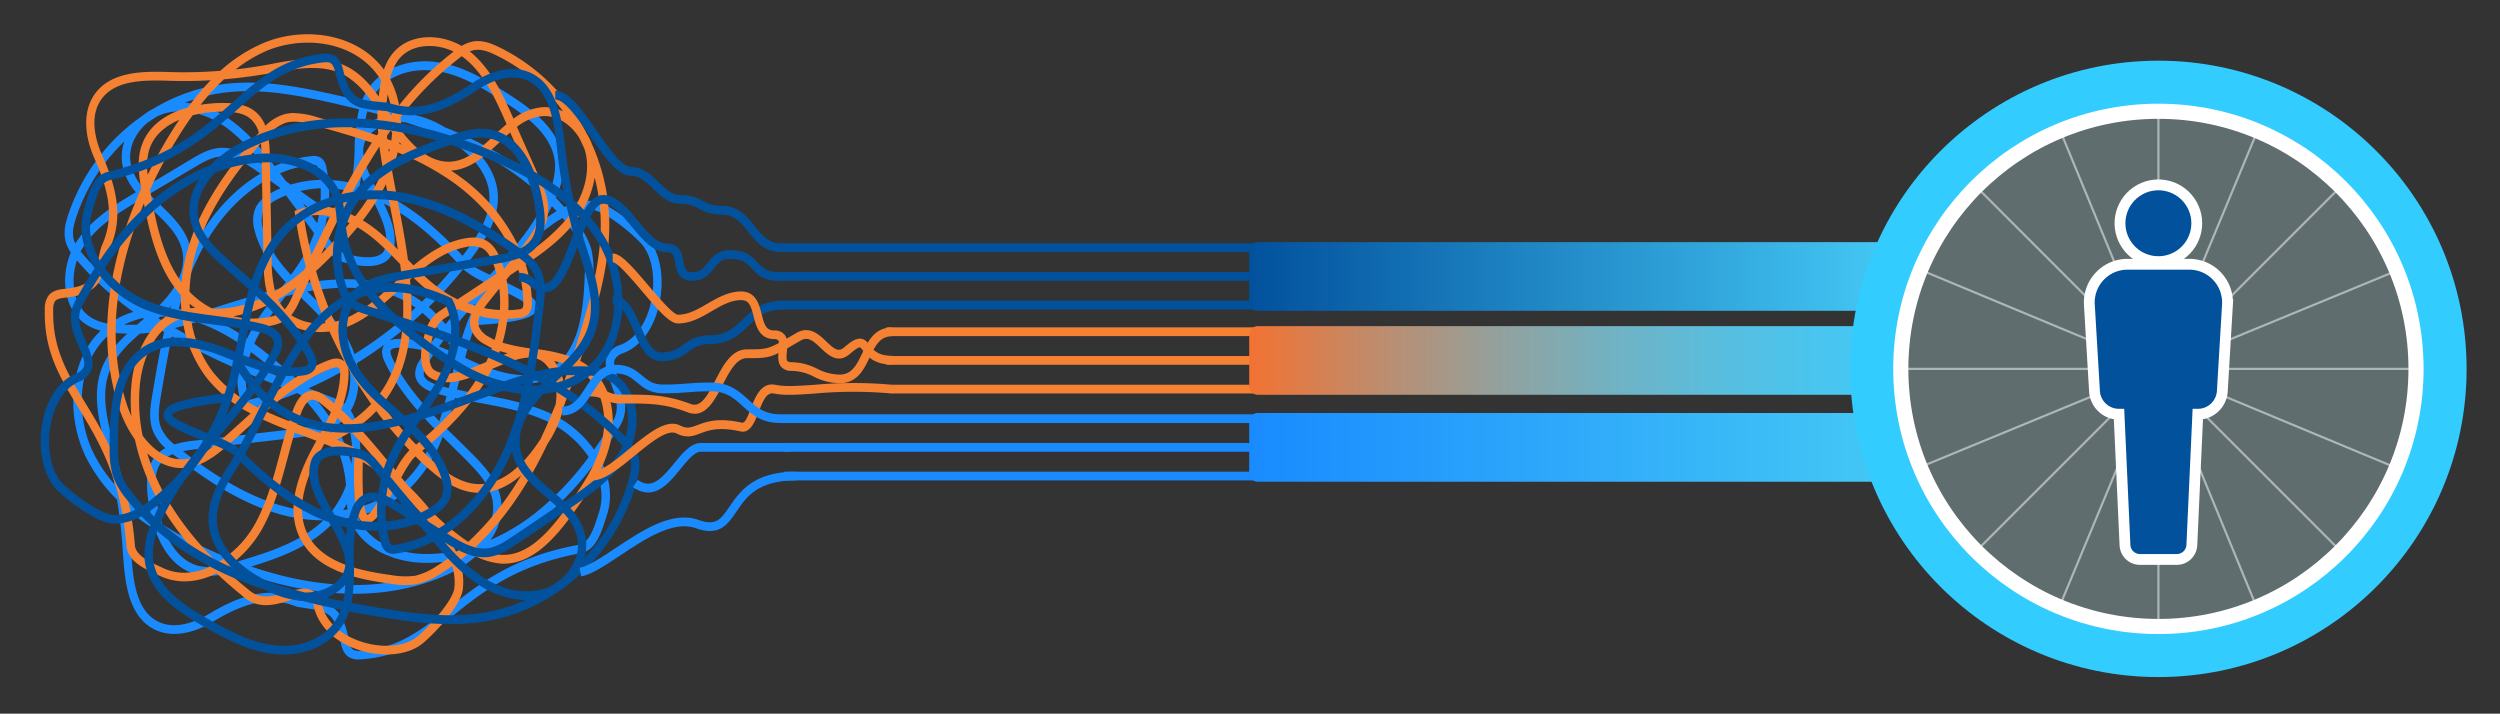 <svg id="Layer_1" data-name="Layer 1" xmlns="http://www.w3.org/2000/svg" xmlns:xlink="http://www.w3.org/1999/xlink" viewBox="0 0 806.23 230.16"><rect x="0" y="0" width="806.23" height="230.16" fill="#333333" stroke="none"/><defs><style>.cls-1{fill:#198bff;}.cls-2{fill:#f58233;}.cls-11,.cls-3{fill:#02519d;}.cls-4{fill:url(#linear-gradient);}.cls-5{fill:url(#linear-gradient-2);}.cls-6{fill:url(#linear-gradient-3);}.cls-7{fill:#3cf;stroke:#3cf;stroke-width:4.7px;}.cls-10,.cls-11,.cls-7,.cls-8{stroke-miterlimit:10;}.cls-8{fill:#5f6d6f;stroke-width:4.88px;}.cls-10,.cls-11,.cls-8{stroke:#fff;}.cls-9{opacity:0.5;}.cls-10{fill:none;stroke-width:0.7px;}.cls-11{stroke-width:3.49px;}</style><linearGradient id="linear-gradient" x1="402.82" y1="89.16" x2="609.29" y2="89.16" gradientUnits="userSpaceOnUse"><stop offset="0" stop-color="#02519d"/><stop offset="1" stop-color="#44c8f5"/></linearGradient><linearGradient id="linear-gradient-2" x1="609.29" y1="116.23" x2="402.82" y2="116.23" gradientUnits="userSpaceOnUse"><stop offset="0" stop-color="#44c8f5"/><stop offset="0.11" stop-color="#49c5ef"/><stop offset="0.26" stop-color="#58bedf"/><stop offset="0.43" stop-color="#71b2c3"/><stop offset="0.61" stop-color="#93a19d"/><stop offset="0.8" stop-color="#be8c6d"/><stop offset="1" stop-color="#f37232"/></linearGradient><linearGradient id="linear-gradient-3" x1="402.82" y1="144.27" x2="609.29" y2="144.27" gradientUnits="userSpaceOnUse"><stop offset="0" stop-color="#198bff"/><stop offset="1" stop-color="#44c8f5"/></linearGradient></defs><title>Illustration</title><path class="cls-1" d="M115.57,212.66a5.47,5.47,0,0,1-3.16-.82c-1.9-1.26-2.35-3.7-2.63-5.16-1.71-9.14-4.44-9.54-11-10.53L96,195.72l-.24-.07c-7.1-2.66-14.41-2.87-27,4.79-7.21,4.39-14.34,5.2-19.58,2.22-8.32-4.72-9-16.43-9.58-25a163.87,163.87,0,0,0-1.86-16.53,51.87,51.87,0,0,1-9.78-13.23c-6.44-12.63-6.29-30.94,4.5-41.27a15.7,15.7,0,0,1-4.68-2c-7.29-4.74-8.3-15.27-4.93-23.21a11.62,11.62,0,0,1-1.74-3.77c-.7-2.91.06-5.9.91-8.45A63.3,63.3,0,0,1,46.25,37.1,19.19,19.19,0,0,1,49.56,35a58.23,58.23,0,0,1,23-7.93c12-1.41,24.09.95,35.43,3.49q4.31,1,8.69,2a20.39,20.39,0,0,1,2.22-4.2c4.58-6.56,13.53-9.77,22.81-8.2,7.89,1.34,14.73,5.39,22.22,10.16,8.51,5.41,17.28,12.31,17.78,22.47a25,25,0,0,1-2.44,11c.94,1,1.85,2,2.75,3a18.37,18.37,0,0,1,8.93-2c5.33.32,14.79,8.49,17.83,11.85C213,81.31,214.45,90,212.52,98.4c-1.78,7.76-6,13.4-11.52,15.47a4.47,4.47,0,0,0-2.73,2.07c-.67,1.53.26,4,1.25,6.63,1.6,4.27,3.59,9.57.42,14.76-2.23,3.63-4.47,7-6.75,10.17,3.31,5.73,4.62,12.31,2.5,18.74l-.35,1.08c-1.46,4.54-3.28,10.2-8,11.07-20.82,3.78-31.71,12.51-41.32,20.21-8.8,7-16.4,13.13-29.24,14C116.35,212.64,116,212.66,115.57,212.66ZM96.53,193c.91.16,1.78.29,2.6.41,6.76,1,11.23,1.68,13.32,12.78.26,1.38.58,2.76,1.43,3.33a4.52,4.52,0,0,0,2.68.33c12-.83,19.31-6.67,27.76-13.44,9.86-7.9,21-16.85,42.51-20.75,3.17-.58,4.7-5.35,5.94-9.19l.35-1.09c1.69-5.14.75-10.52-1.78-15.35a96.07,96.07,0,0,1-17.59,18.13,66.48,66.48,0,0,1-19.56,10.59,37.4,37.4,0,0,1-9.78,6.48C120.71,196,95.12,191,76.46,184.07c-3.79,1.11-8.29,2.23-12.62,1.27-7.5-1.65-11.58-8.18-13.78-14.39a84.42,84.42,0,0,1-9.13-6.83c.63,4.44,1.09,8.91,1.37,13.38.51,8.34,1.15,18.71,8.16,22.69,6.22,3.53,13.89-.35,16.91-2.18C81.57,189.36,89.79,190.45,96.53,193ZM81,182.7c17.78,6.08,40.92,9.69,62.33-.11a36,36,0,0,0,3.82-2,49.7,49.7,0,0,1-10.67.91c-9.69-.25-20.59-4.82-23.73-14.45-1.47.27-3,.47-4.48.6C101.07,176,90.36,179.83,81,182.7Zm-26.88-9.25c2.3,4.56,5.66,8.11,10.29,9.13a17.85,17.85,0,0,0,7.62-.26c-4-1.65-7.62-3.35-10.71-4.93Q57.5,175.44,54.11,173.45Zm-1.8-4.38q4.65,3,10.19,5.78a143.4,143.4,0,0,0,14.06,6.25l.38-.11c8.9-2.67,19.79-5.92,27.35-13.19h-.14a49.86,49.86,0,0,1-11-1.23C78.67,163.32,65.91,154.42,56.41,147l-.69-.54a8.79,8.79,0,0,0-3.88,2.93c-2,2.75-1.86,6.7-1.51,10.2A45.18,45.18,0,0,0,52.31,169.07Zm63.11-2.64c2.86,8.12,12.5,12,21.11,12.22a49,49,0,0,0,16.32-2.46c4.23-4.1,6.93-9.24,6-14.71-.84-5-4.61-9.15-8.08-12.66q-2.36-2.37-4.76-4.73c-1.08-1.07-2.17-2.14-3.26-3.23a45.35,45.35,0,0,1-10,16A37.5,37.5,0,0,1,115.42,166.43ZM143.81,138c1.35,1.36,2.71,2.7,4.07,4,1.61,1.59,3.21,3.17,4.79,4.76,3.77,3.82,7.87,8.37,8.86,14.2a17.69,17.69,0,0,1-3.36,13.17,66,66,0,0,0,14-8.32,94.75,94.75,0,0,0,17.69-18.43,33.13,33.13,0,0,0-13.06-11.33c-6.9-3.28-14.61-4.72-22.07-6.12-2.64-.49-5.34-1-8-1.59C145.82,131.63,144.9,134.86,143.81,138ZM40.25,159.74a72.1,72.1,0,0,0,8.56,7,50.31,50.31,0,0,1-1.18-6.82c-.41-4-.49-8.65,2-12.19a11,11,0,0,1,3.72-3.22,15.09,15.09,0,0,1-4-5.46c-1.55-3.9-.82-8.24-.23-11.72,1.13-6.72,2.28-13.54,3.79-20.27l-.67-.4a54.33,54.33,0,0,1-7.13.93C41,111.17,37.09,115,35.22,120c-2.75,7.36-.58,15.66,1.52,23.69.2.74.39,1.48.58,2.22C38.49,150.49,39.46,155.1,40.25,159.74ZM59,145.51c9.17,7.06,21.24,15.27,34.76,18.31a47.61,47.61,0,0,0,13.19,1.08,29.71,29.71,0,0,0,4.63-8.34l-.06-.81a38.87,38.87,0,0,0-5.75-17c-3.68,1.63-7.77,2.1-11.27,2.51L63,144.9C61.68,145.06,60.31,145.24,59,145.51Zm52.87,17c-.39.69-.81,1.38-1.24,2,.49-.07,1-.15,1.46-.24C112,163.68,111.91,163.08,111.86,162.48Zm2.45-5.51c0,.59,0,1.18.07,1.76a39.62,39.62,0,0,0,.37,5,34.65,34.65,0,0,0,16.16-8.85c4.53-4.52,7.5-10,9.75-16.1-6.43-6.55-12.54-13.55-16.55-22-.69-1.45-1.47-3.59-.31-5.42l.18-.27c-2.89,2.12-5.87,4.11-8.91,6,1.08,5.16.67,10.84-1.95,15.29a15.17,15.17,0,0,1,1.93,4.53A34.32,34.32,0,0,1,114.31,157ZM36,107.28c-11.47,9-11.87,27.05-5.6,39.32a47.42,47.42,0,0,0,6.48,9.54q-.93-4.77-2.13-9.46c-.19-.73-.38-1.47-.58-2.21-2.21-8.47-4.5-17.22-1.44-25.45,1.72-4.6,4.83-8.2,8.32-11.43C39.32,107.53,37.63,107.47,36,107.28Zm72.24,30.17a44.63,44.63,0,0,1,5.07,12.1,30.62,30.62,0,0,0-.82-11.91,14.32,14.32,0,0,0-1.08-2.89,16.54,16.54,0,0,1-1.18,1.19A17.67,17.67,0,0,1,108.19,137.45Zm39.18-11.8c2.6.57,5.23,1.06,7.8,1.54,7.62,1.43,15.5,2.9,22.72,6.33A36,36,0,0,1,191.58,145q3.07-4.31,6.06-9.2c2.44-4,.87-8.16-.65-12.21-1.2-3.19-2.33-6.21-1.19-8.82a6.93,6.93,0,0,1,4.28-3.56c4.66-1.75,8.23-6.66,9.8-13.48,1.72-7.49.5-15.16-3-19.07-3.38-3.73-12-10.72-16-11a15.33,15.33,0,0,0-6.9,1.37q1.37,1.7,2.64,3.49a25.17,25.17,0,0,1,4.09,7.89,30.47,30.47,0,0,1,.59,8.85c-.43,12.47-2.23,26-12.26,31.89-6.66,3.91-15.33,3.39-26.51-1.57l-3.22-1.47c-.37,1.45-.73,2.89-1.09,4.33C147.9,123.53,147.64,124.59,147.37,125.65ZM55.45,108.5c-1.41,6.42-2.5,12.91-3.59,19.32-.52,3.12-1.18,7,.08,10.15a14.05,14.05,0,0,0,4.3,5.36,35.66,35.66,0,0,1,6.5-1.24l31.45-3.64a39.23,39.23,0,0,0,10-2.11,69.42,69.42,0,0,0-7.55-9.2l-.91-.36A120.9,120.9,0,0,1,79.94,132l-1.08.27-.47-1.05a22.27,22.27,0,0,1-1.59-12.11A218.22,218.22,0,0,1,55.45,108.5Zm74.16,3.6c-.49,0-1,0-1.49.05-1.11.08-1.79.32-2.05.72s-.13,1.35.48,2.64c3.64,7.68,9.19,14.2,15.13,20.32.86-2.61,1.61-5.31,2.34-8.06-1.21-.3-2.42-.62-3.61-1-5.14-1.5-6.38-4.11-6.51-6a8,8,0,0,1,1.48-4.65c.58-1,1.18-1.93,1.81-2.87A27.38,27.38,0,0,0,129.61,112.1Zm-27.22,17.25a68,68,0,0,1,4.31,5.73,11.64,11.64,0,0,0,1.7-1.28,10.77,10.77,0,0,0,1.2-1.24,14.75,14.75,0,0,0-3.66-1.83Zm-2.9-4.14,2.74,1.07,4.67,1.81a16.68,16.68,0,0,1,4.25,2.15,18.69,18.69,0,0,0,1.44-11.72A130.23,130.23,0,0,1,99.49,125.21Zm-20.09-5a19.53,19.53,0,0,0,1,8.74q5.82-1.53,11.49-3.65C87.72,123.62,83.55,121.94,79.4,120.18Zm60.51-6q-1.17,1.71-2.22,3.48a5.52,5.52,0,0,0-1.08,2.95c.13,2,2.9,3,4.54,3.52,1.17.34,2.36.66,3.57,1q.41-1.62.81-3.27c.4-1.58.79-3.18,1.21-4.78C144.48,116,142.21,115,139.91,114.14ZM82,110.83c2.23,1.63,4.35,3.31,6.35,5,2.68,2.2,5.59,4.72,8.47,7.54a127.49,127.49,0,0,0,15.12-7.64,22.65,22.65,0,0,0-1.06-2.79c-2.94-6.43-8.2-11.53-13.28-16.46l-1.65-1.61-.16-.16c-1.23.26-2.45.54-3.68.83l-.06.08c-2.19,2.77-4.45,5.63-6.41,8.59A44.6,44.6,0,0,0,82,110.83Zm-2.13,6.49c3.82,1.63,7.67,3.19,11.53,4.72-1.62-1.45-3.22-2.8-4.73-4-1.81-1.49-3.72-3-5.72-4.49A30,30,0,0,0,79.85,117.32ZM150,115.39c1.19.56,2.38,1.11,3.57,1.63,10.35,4.6,18.24,5.16,24.1,1.71,8.87-5.2,10.48-17.84,10.88-29.53a27.7,27.7,0,0,0-.49-8,22.62,22.62,0,0,0-3.65-7q-1.44-2-3-3.91a40.05,40.05,0,0,0-3.87,2.53,68.55,68.55,0,0,0-8.47,7.35c-2.05,2.58-4.21,5.08-6.41,7.53-.57.77-1.13,1.56-1.68,2.36,8,3.72,12.87,6.17,12.29,9.38-.46,2.57-4.06,4.48-20,5.43l-.1.24C151.93,108.44,150.91,111.9,150,115.39Zm-93.63-9.61a210.12,210.12,0,0,0,21,10.44,35.89,35.89,0,0,1,1.31-4.37,59.85,59.85,0,0,0-15.19-8C61,104.59,58.64,105.23,56.34,105.78ZM99.08,94l.36.35c5.26,5.11,10.71,10.4,13.87,17.31a22.89,22.89,0,0,1,1,2.55,130.86,130.86,0,0,0,19.71-15C124,92.14,111.73,91.78,99.08,94Zm42.5,17.74c1.66.62,3.29,1.32,4.92,2a54.47,54.47,0,0,0-2.9-4.73C142.91,110,142.24,110.85,141.58,111.76Zm3.81-4.93c1,1.4,2,2.9,2.88,4.52.71-2.45,1.48-4.87,2.36-7.22q1.22-3.25,2.75-6.38C150.65,100.7,147.94,103.71,145.39,106.83Zm-15.76,2.44a30.8,30.8,0,0,1,9.23,1.55c1-1.38,2-2.73,3-4.06a38.79,38.79,0,0,0-5.64-5.84,133.89,133.89,0,0,1-10.59,8.89,7.26,7.26,0,0,1,2.27-.48C128.51,109.29,129.07,109.27,129.63,109.27Zm-61.75-6.71a67,67,0,0,1,11.83,6.65,47.51,47.51,0,0,1,3.68-6.65c1.35-2,2.83-4,4.32-6-5,1.33-9.95,2.88-14.81,4.39ZM40,104.73l1.32,0,.82,0c.65,0,1.32,0,2,0l1.76-1.47.52-.44-.35-.24A26.58,26.58,0,0,0,40,104.73ZM138.28,99a40.87,40.87,0,0,1,5.39,5.57c3.52-4.26,7.28-8.29,11-12.25L156,90.86a26.56,26.56,0,0,1-6.65-4.07A130.79,130.79,0,0,1,138.28,99ZM24.8,84c-2.18,6.52-1.16,14.67,4.41,18.29a14.92,14.92,0,0,0,6,2.1,26.67,26.67,0,0,1,7.8-3.8A104.47,104.47,0,0,1,24.82,84Zm26.27,18.64c.57.37,1.16.74,1.75,1.09l1-.21c.11-.46.23-.93.35-1.39-.84,0-1.67-.06-2.49,0Zm5.85-.24c0,.14-.07.28-.1.42l1.06-.27C57.56,102.44,57.24,102.4,56.92,102.35Zm102.5-9.88a71.49,71.49,0,0,0-5,9.54c14.42-1,16-2.72,16.16-3.08-.26-1.38-7.13-4.58-10.82-6.29ZM57.67,99.61a39.58,39.58,0,0,1,5.41,1.21l.39.12c2.82-.83,5.72-1.73,8.65-2.64C78,96.46,84.25,94.52,90.55,93l1.59-2c-4.47-4.83-8.37-10.21-10-16.58a11.24,11.24,0,0,1,.11-7c1.09-2.7,3.57-4.31,5.34-5.29a30,30,0,0,1,2.85-1.39l-.15-.21-3.88-2.75C78,62.46,70.37,70.48,64.92,80.88A96.3,96.3,0,0,0,57.67,99.61ZM26,81.1c.27.34.55.66.83,1a103.68,103.68,0,0,0,19.82,17.6,31.71,31.71,0,0,1,3.93-.44c4.81-4.58,9.54-11,8.28-18-1-5.3-5-9.16-9.29-13.24-1.32-1.26-2.65-2.52-3.9-3.85l-.73.43c-6.8,4.08-14.5,8.7-18.72,16.12ZM54.47,99.27l.45,0c.07-.25.14-.51.22-.77Zm57.23-9.21c8.73,0,17.08,1.93,24.38,7.22a127.68,127.68,0,0,0,11.39-12.55c-6.13-6.65-14.07-14.25-23.7-19.09,2.78,5.76,4.85,11.52,2.51,16.57-.64,1.37-3.61,5.61-15.13,2.46a10.28,10.28,0,0,1-5.66-3.82l-2.22-3c-.35.91-.74,1.81-1.16,2.69a59.63,59.63,0,0,1-6.35,10.17l.9.91A78.62,78.62,0,0,1,111.7,90.06ZM92.22,63a27.66,27.66,0,0,0-3.3,1.56c-2.23,1.23-3.54,2.47-4.12,3.89a8.53,8.53,0,0,0,0,5.18c1.46,5.86,5.07,10.78,9,15a56.82,56.82,0,0,0,5.85-9.39,40.7,40.7,0,0,0,1.64-4.07Zm58.86,21.54.07.08c1,1.14,3.84,2.61,6.86,4,.86-.93,1.72-1.87,2.57-2.82A75.23,75.23,0,0,1,167,78.32a77.37,77.37,0,0,0,9-13.87,91,91,0,0,0-22.21-15.7c3.69,3.82,6.54,8.6,6.77,14.36.28,7-3.44,13.15-7.12,18.29C152.66,82.48,151.88,83.54,151.08,84.58Zm-46.72-9.86,3.28,4.41a7.66,7.66,0,0,0,4.2,2.81c10,2.73,11.81-.57,12-1,2.18-4.69-.89-11-4-17.11a43.07,43.07,0,0,0-4.49-1.51,23.82,23.82,0,0,1-.92,2.52,9.23,9.23,0,0,1-4,4.87,6.8,6.8,0,0,1-5,.41A42,42,0,0,1,104.36,74.72Zm17.41-13.09,1.16.51C133.72,67,142.5,75.29,149.19,82.52c.7-.93,1.39-1.86,2.06-2.8,3.39-4.75,6.83-10.42,6.59-16.5-.35-8.68-7.89-15-14.15-18.83-.49-.31-1-.59-1.46-.87-3.76-1.5-7.6-2.85-11.46-4.07l-.31,0c-4.92-.35-9.53,1.54-12,4.95C115.31,48.71,118.39,55,121.77,61.63Zm-73.65,1c1.05,1.08,2.17,2.15,3.31,3.23,4.42,4.22,9,8.57,10.12,14.8,0,.19.07.38.1.57.28-.59.58-1.16.88-1.74C68,69.14,75.48,61,84,56l-.29-.21c-4.24-3-8.43-5.68-12.77-5.29-2.91.27-5.71,2-8.19,3.43Zm-8-17A60,60,0,0,0,24.57,70.12c-.75,2.26-1.37,4.66-.84,6.85a7.19,7.19,0,0,0,.59,1.58C29,70.89,37.06,66,43.61,62.12l.2-.13a19.26,19.26,0,0,1-4.35-8.88A15,15,0,0,1,40.09,45.67Zm57.55,20L102.29,72c.23-.93.42-1.87.58-2.81a25.41,25.41,0,0,1-3.15-2Zm80.38.82q-1.11,2.17-2.37,4.26l.31-.23c1-.76,2.25-1.59,3.58-2.38C179,67.61,178.53,67.06,178,66.52Zm-72.15.84a4.44,4.44,0,0,0,3.37-.14,6.61,6.61,0,0,0,2.7-3.49c.28-.66.53-1.34.75-2a40.59,40.59,0,0,0-6.58-.84A42.78,42.78,0,0,1,105.87,67.36Zm-9.12-5.71,4.5,3.19a24,24,0,0,0,2,1.32,39.5,39.5,0,0,0,.13-5.33A34.56,34.56,0,0,0,96.75,61.65ZM143.37,41c12.44,5,24.18,11.57,33.84,20.82A21.17,21.17,0,0,0,179,53c-.44-8.84-8.58-15.18-16.49-20.2C155.3,28.14,148.7,24.22,141.3,23,133,21.55,125.11,24.33,121.13,30a17,17,0,0,0-1.75,3.22c4,1,8,2.15,11.92,3.41A31.94,31.94,0,0,1,143.37,41ZM47.64,39.51c-3.79,3.11-6.39,8-5.5,13.1a16.81,16.81,0,0,0,4.06,8l15.16-9.09c2.71-1.63,5.79-3.48,9.3-3.8,5.11-.46,9.61,2.29,14.14,5.49A60.39,60.39,0,0,0,73.39,41.44c-6.64-4.88-14-6.65-20.31-4.84a13.85,13.85,0,0,0-2.26.87Q49.2,38.44,47.64,39.51ZM116,59.63c.66.18,1.32.38,2,.59-.53-1.1-1-2.2-1.51-3.29C116.37,57.83,116.22,58.74,116,59.63Zm-23.8-1.2,1.54,1.1a36.44,36.44,0,0,1,9.4-1.51c-.13-1.1-.3-2.19-.52-3.27a2.9,2.9,0,0,0-.55-1.42,2.73,2.73,0,0,0-1.48-.13,35.78,35.78,0,0,0-10.3,2.68l.5.66Zm13.68-.4a43.14,43.14,0,0,1,7.48.95,68.55,68.55,0,0,0,1-10.88,58.9,58.9,0,0,1,1.44-12.84c-2.81-.7-5.61-1.35-8.38-2-11.12-2.49-22.94-4.81-34.56-3.45a54,54,0,0,0-13.22,3.3,29.55,29.55,0,0,1,15.29,6c5.39,4,9.65,9.17,13.63,14.43a38.41,38.41,0,0,1,11.77-3.17,4.46,4.46,0,0,1,3.35.66,4.86,4.86,0,0,1,1.6,3.11C105.57,55.45,105.77,56.73,105.91,58Zm12.55-22.1a34.09,34.09,0,0,0-.93,5.27,15.29,15.29,0,0,1,6.33-3.82C122.06,36.88,120.26,36.39,118.46,35.93Z"/><path class="cls-2" d="M124.64,211.06a28.8,28.8,0,0,1-9.52-1.66c-7.28-2.56-12.3-7.42-13.78-13.34a4.56,4.56,0,0,0-1.73-3c-1.4-.84-3.87-.11-6.47.67-4.24,1.26-9.51,2.83-14.19-.93q-4.9-3.94-9.12-7.92c-5.8,2.9-12.24,3.64-18.2.87l-1-.46c-4.22-1.93-9.48-4.34-9.87-9.35-1.71-21.87-9.07-33.94-15.57-44.59-5.94-9.75-11.08-18.17-10.74-31.53a7.35,7.35,0,0,1,1.14-4.41c1.38-1.84,3.76-2.09,5.19-2.24,8.92-.93,9.56-3.71,11.11-10.44.21-.89.42-1.84.68-2.83l.08-.25c3.21-7.09,4.08-14.63-2.1-28.35C27,43.43,26.89,36,30.22,30.84c5.3-8.17,16.59-7.84,24.84-7.6a147.74,147.74,0,0,0,16-.4A50,50,0,0,1,84.67,14c12.69-5.5,30.24-3.66,39.15,8.46a16.72,16.72,0,0,1,2.36-4.65c5.22-7.11,15.41-7.18,22.71-3a10.84,10.84,0,0,1,3.78-1.45c2.85-.47,5.65.6,8,1.71a62.34,62.34,0,0,1,28.53,28A19.9,19.9,0,0,1,191,46.73a64,64,0,0,1,5.48,24.54c.25,12.56-3.13,24.83-6.61,36.32-.88,2.91-1.8,5.85-2.77,8.79a19.3,19.3,0,0,1,3.82,2.69c5.87,5.34,8.13,14.89,5.76,24.34-2,8-6.53,14.74-11.79,22.05-6,8.3-13.4,16.73-23.18,16.31a22.7,22.7,0,0,1-10.36-3.54c-1,.88-2.06,1.73-3.12,2.56a20.45,20.45,0,0,1,1,9.42c-.8,5.49-9.51,14.51-13,17.35C133.38,209.87,129.21,211.06,124.64,211.06ZM98,189.85a5.69,5.69,0,0,1,2.94.74c1.44.86,2.43,2.42,3,4.76,1.24,5,5.62,9.13,12,11.38,7,2.47,14.49,1.91,18.56-1.4,3.89-3.15,11.4-11.45,12-15.54a17.05,17.05,0,0,0-.68-7.26c-1.16.83-2.36,1.64-3.58,2.41a23.4,23.4,0,0,1-7.94,3.49,26.58,26.58,0,0,1-8.55-.21c-11.91-1.59-24.72-4.69-29.44-15.61-3.13-7.24-1.84-16.16,4-27.27.56-1.06,1.13-2.13,1.71-3.2l-4-1.52-3-1.11c-.79,2.64-1.5,5.31-2.2,7.93-2.07,7.75-4.21,15.76-8.16,22.9a36.72,36.72,0,0,1-12.28,13.11q3.84,3.56,8.26,7.11c3.59,2.89,7.75,1.65,11.77.45A20.86,20.86,0,0,1,98,189.85Zm6.57-46.71c-.64,1.19-1.28,2.37-1.89,3.55-5.36,10.28-6.62,18.38-3.86,24.76,4.17,9.65,16.14,12.48,27.31,14a25,25,0,0,0,7.71.23,21.29,21.29,0,0,0,7-3.13c1.38-.87,2.71-1.78,4-2.74a43,43,0,0,0-2.07-4.23,70.85,70.85,0,0,0-6.26-9.44c-2.29-2.36-4.49-4.82-6.63-7.32-.69-.67-1.39-1.32-2.11-2-4.31,7.92-7.11,12.73-10.13,11.84-2.42-.71-3.92-4.62-3.36-21.18l-.22-.12A102.46,102.46,0,0,0,104.59,143.14ZM35.16,80.72c-.23.94-.43,1.82-.63,2.66C32.94,90.28,31.89,94.84,21.05,96c-1.34.14-2.7.35-3.32,1.17a5,5,0,0,0-.57,2.74c-.31,12.5,4.62,20.59,10.33,30,6.66,10.92,14.21,23.3,16,45.87.26,3.34,4.69,5.37,8.25,7l1,.47c4.77,2.23,10,1.75,14.88-.42a97.12,97.12,0,0,1-15.76-19.87,71.16,71.16,0,0,1-8.35-21.2A39.53,39.53,0,0,1,38.2,131C30,105.45,37.13,79.44,45.54,60.79c-.72-4-1.38-8.78-.07-13.17C47.75,40,54.39,36.4,60.55,34.7a85.28,85.28,0,0,1,7.38-8.82q-6.47.38-13,.18c-8-.23-18-.52-22.5,6.35-4,6.11-.95,14.41.53,17.69C40,65.59,38.19,74,35.16,80.72ZM47.48,146.2a70.24,70.24,0,0,0,6.7,15.2,95.32,95.32,0,0,0,16,20,33.42,33.42,0,0,0,12.07-12.46c3.78-6.84,5.88-14.68,7.9-22.26.72-2.69,1.45-5.43,2.27-8.15-3-1.18-6-2.43-9-3.84-1.43,1.27-2.85,2.56-4.26,3.84-1.66,1.51-3.32,3-5,4.5-4,3.55-8.75,7.38-14.43,7.86C55.17,151.29,51,149.38,47.48,146.2Zm106,30.06a19.16,19.16,0,0,0,8.29,2.69h.58c8.25,0,14.89-7.65,20.31-15.19,5.09-7.07,9.45-13.53,11.34-21.07,2.11-8.43.18-16.87-4.92-21.5a16.16,16.16,0,0,0-2.93-2.12c-1.35,4-2.8,8-4.36,12a34.66,34.66,0,0,1-5.23,12.09C170.66,155.59,163.25,167.13,153.49,176.26ZM145,173.82l.19.34c.63,1.15,1.32,2.47,1.95,3.92.58-.46,1.16-.94,1.73-1.42Q146.88,175.31,145,173.82Zm-6.43-9.62A75.2,75.2,0,0,0,151,174.75a94.1,94.1,0,0,0,17.11-21.52c-4,3.46-8.87,6-14.39,5.68-6.69-.35-12.29-4.77-16.89-9-1-.89-1.9-1.8-2.83-2.73l-.08.07c-1.19,1-2.86,3.73-4.52,6.71.82,1,1.64,2,2.47,2.92A74,74,0,0,1,138.57,164.2ZM117,149c-.42,15,1.13,16.79,1.45,17,1.35-.15,5-7,7-10.61l.19-.35A68.41,68.41,0,0,0,117,149Zm19.17-3.62c.82.81,1.65,1.6,2.49,2.39,4.24,4,9.36,8,15.2,8.33,8.36.44,15.15-6.77,19.37-12.89.34-.48.66-1,1-1.43,1.79-3.76,3.44-7.6,5-11.48,0-.1,0-.21,0-.31.8-5.07-.59-10-3.63-12.87-3.87-3.66-10.16-1-16.86,1.83l-.59,1.15C152.48,130.8,143.73,139.12,136.19,145.37Zm-20.64-7.74c3.76,4,7.28,8.29,10.74,12.48.42.52.84,1,1.27,1.54a27.86,27.86,0,0,1,4.51-6.5,132.93,132.93,0,0,1-10.68-12.59A40.36,40.36,0,0,1,115.55,137.63Zm-6.92,4.13c2.28,1,4.53,2,6.7,3.11q3,1.56,5.87,3.42c-2.58-3.09-5.21-6.16-8-9.1A51.44,51.44,0,0,1,108.63,141.76ZM46,140.51c3.54,4.76,8.22,8,13.54,7.57,4.87-.42,9.21-3.93,12.89-7.19q2.49-2.22,5-4.49c1.12-1,2.25-2.05,3.39-3.07A43.87,43.87,0,0,1,66.4,121.55a40.13,40.13,0,0,1-7.55-18.84c-8.06,2.2-12.66,11.82-13.67,20.7A55.09,55.09,0,0,0,46,140.51Zm77.2-10.06a128.65,128.65,0,0,0,11,12.94c6.94-5.73,15-13.25,20.49-22.75-5.78,2.34-11.49,4-16.11,1.07-1.26-.79-5-4.26-1-15.88a10.63,10.63,0,0,1,4.18-5.5l3.06-2c-.84-.45-1.67-.93-2.48-1.45a58.34,58.34,0,0,1-9.16-7.5l-.95.84C133.58,104.93,132.23,119.41,123.24,130.45Zm-14.39,4.35c-.74,1.66-1.57,3.29-2.41,4.9a51.46,51.46,0,0,0,4.8-2.56C110.46,136.34,109.66,135.56,108.85,134.8Zm-13,2L98.89,138l4.47,1.68c1.2-2.23,2.36-4.5,3.36-6.8-1-.9-2.06-1.78-3.13-2.62a5.21,5.21,0,0,0-2.73-1.39h0c-1.87,0-3.16,2.74-3.76,4.38C96.63,134.4,96.22,135.6,95.83,136.82Zm-10.07-4.14c2.43,1.13,4.94,2.16,7.52,3.16.39-1.22.81-2.43,1.25-3.63,1.91-5.18,4.52-6.24,6.38-6.19a7.37,7.37,0,0,1,4.32,2c.88.69,1.74,1.4,2.59,2.13a29.08,29.08,0,0,0,1.9-9.27c0-1.15-.14-1.89-.5-2.19s-1.29-.26-2.57.25C99,122,92.18,127.11,85.76,132.68Zm24.24-.6q1.86,1.71,3.61,3.52a38.44,38.44,0,0,0,6.12-5.3,138.36,138.36,0,0,1-7.54-11.77,8.1,8.1,0,0,1,.25,2.39A32.6,32.6,0,0,1,110,132.08ZM46.42,65.6C39,83.43,33.36,107,40.78,130.06a38.15,38.15,0,0,0,1.6,4.15,55.1,55.1,0,0,1,.11-11.13c1.13-10,6.52-20.85,16-23.2-.12-1.54-.18-3.11-.17-4.68C51,87,48.31,75.55,46.42,65.6Zm15.11,36.66a37.19,37.19,0,0,0,7,17.53,41.78,41.78,0,0,0,14.54,11.57c6.87-6.05,14.14-11.72,22.62-15.09,1.45-.57,3.57-1.18,5.23.18a2.39,2.39,0,0,1,.23.22q-2.64-4.78-4.91-9.77c-5,.64-10.45-.31-14.48-3.43a13.68,13.68,0,0,1-4.52,1.58A30.8,30.8,0,0,1,68,102.43c-.57,0-1.14-.06-1.69-.09A36.94,36.94,0,0,0,61.53,102.26ZM109,106.38a137.49,137.49,0,0,0,12.58,21.77c7.71-9.77,9.18-22.38,8.2-35.66l-.36.33c-5.39,5-11,10.12-17.88,12.76A23.45,23.45,0,0,1,109,106.38Zm69.72,10.06a16.2,16.2,0,0,1,3.07,6.9q1-2.72,1.9-5.45A30.4,30.4,0,0,0,178.72,116.44ZM147.8,99.73l-4.53,3a7.89,7.89,0,0,0-3.09,4.09c-3.53,10-.54,12.27-.18,12.49,4.29,2.68,10.6.09,16.77-2.56a48.1,48.1,0,0,0,1.87-4.5A23.38,23.38,0,0,1,156.3,111a9.17,9.17,0,0,1-4.3-4.55,7.58,7.58,0,0,1,.06-5.21A38.77,38.77,0,0,1,147.8,99.73Zm14.26,10.79a62,62,0,0,0,10.34,2,53,53,0,0,1,12.17,2.67c.93-2.84,1.82-5.68,2.67-8.48,3.41-11.27,6.72-23.29,6.49-35.42a59.75,59.75,0,0,0-1.95-14,31.88,31.88,0,0,1-7.16,15.27c-4.31,5.21-9.68,9.13-15.09,12.76a42.76,42.76,0,0,1,2,12.47,5.12,5.12,0,0,1-1,3.4,4.6,4.6,0,0,1-3.13,1.37,36.32,36.32,0,0,1-3.75.25A48.57,48.57,0,0,1,162.06,110.52Zm-.87,2.67q-.36,1-.75,2c1.1-.45,2.21-.88,3.3-1.26C162.88,113.7,162,113.47,161.19,113.19ZM154.72,102a5,5,0,0,0-.19,3.5,6.66,6.66,0,0,0,3.1,3.11,20.75,20.75,0,0,0,1.88,1,46.26,46.26,0,0,0,1.42-6.72A39.3,39.3,0,0,1,154.72,102Zm-60.78-.34A16.91,16.91,0,0,0,105,104.2,139.64,139.64,0,0,1,99.84,90c-.43.91-.85,1.83-1.28,2.74L96.4,97.43A17.92,17.92,0,0,1,93.94,101.63Zm8-14.21a135,135,0,0,0,5.93,16.34,19.69,19.69,0,0,0,2.77-.83c6.43-2.45,11.81-7.42,17-12.22l1.69-1.56.17-.15c-.13-1.29-.29-2.58-.46-3.88l-.07-.07c-2.45-2.52-5-5.11-7.64-7.42a43,43,0,0,0-6.06-4.37c-1.77,2.15-3.58,4.19-5.34,6.11C107.55,81.93,104.87,84.71,101.9,87.42ZM75.23,102a27.37,27.37,0,0,0,11.5.25,13.13,13.13,0,0,0,2.87-.85,12.51,12.51,0,0,1-1-1.34A16.6,16.6,0,0,1,87.3,97.9,40.89,40.89,0,0,1,75.23,102Zm88.11-11.85a40.74,40.74,0,0,1,.58,9.86q1.59,0,3.18-.24c.37,0,1.15-.13,1.41-.44a3,3,0,0,0,.26-1.51A40,40,0,0,0,167.16,87l-.68.45-1.95,1.28Zm-7.24,9.2a36.44,36.44,0,0,0,5.1.63,39,39,0,0,0-.17-6.94l-3.48,4.35C157.06,98,156.56,98.69,156.1,99.38Zm-66.39-2.8a12.73,12.73,0,0,0,2.14,3.23A15.49,15.49,0,0,0,94,96.2l1.65-3.55A63.48,63.48,0,0,1,89.71,96.58Zm-21,3,.78,0a35.27,35.27,0,0,0,16.84-4.38c-1.23-4-1.3-8.23-1.37-11.88l-.6-32.86c0-1.43-.07-2.87-.21-4.25-7.62,8.83-16.6,20.56-20.76,34.26A52.75,52.75,0,0,0,61.1,94.08,28.06,28.06,0,0,0,68.67,99.63Zm-7.55-1.72c0,.52.06,1,.1,1.54.58,0,1.17-.06,1.75-.06C62.33,98.92,61.72,98.43,61.12,97.91Zm89.53-.07c.87.32,1.75.61,2.63.86a28.63,28.63,0,0,1,2.18-3.08l1.61-2ZM135.34,87.55a55.51,55.51,0,0,0,8.47,6.91,36.09,36.09,0,0,0,3.75,2.08l12.55-8.29a28.59,28.59,0,0,0-1.19-3.56c-1-2.42-2-3.88-3.35-4.61a7.6,7.6,0,0,0-5-.46C144.86,80.58,139.8,83.87,135.34,87.55ZM86.46,43.63A40.49,40.49,0,0,1,87,50.47l.6,32.86a43.28,43.28,0,0,0,1.09,10.58,68.2,68.2,0,0,0,9.52-7l.42-.91A134.93,134.93,0,0,1,95.18,69.2L95,68.05l1-.38a19.9,19.9,0,0,1,11.76-.53A231,231,0,0,1,119.92,46c-6-2.05-12.14-3.78-18.19-5.49-2.94-.83-6.61-1.87-9.74-.86A13.68,13.68,0,0,0,86.46,43.63ZM48.37,61.16c0,.14.05.27.07.4,1.73,9.46,3.85,21,10.12,29.51a56.45,56.45,0,0,1,2.2-11.38C65.22,65,74.93,52.61,82.89,43.47c.19-.23.39-.45.58-.67A9.08,9.08,0,0,0,81,38.53C78.57,36.24,74.78,36,71.38,36a40.16,40.16,0,0,0-9.25,1.18c-2.17,3-4.32,6.35-6.48,10A154.27,154.27,0,0,0,48.37,61.16Zm104.3,15.45a8.5,8.5,0,0,1,4.18,1c2.49,1.38,3.8,4.09,4.58,6,.4,1,.76,2,1.07,3.08l.21-.14,3-3.76C162,73.55,155,65,145.53,58.37a89.26,89.26,0,0,0-17.29-9.23,43.1,43.1,0,0,1-1.66,5.49l-.15.4c.53,3,1.13,6.06,1.73,9.19,1.22,6.27,2.5,12.88,3.39,19.54.6.61,1.21,1.22,1.81,1.84,5-4.19,10.56-7.72,16.81-8.77A16.28,16.28,0,0,1,152.67,76.61ZM98,70q.93,6.15,2.44,12.22c2-4.18,4-8.34,6-12.46A17.45,17.45,0,0,0,98,70Zm11.18.49c-1.92,3.79-3.77,7.63-5.6,11.48,1.55-1.55,3-3.07,4.32-4.52,1.59-1.74,3.22-3.57,4.83-5.5A29.35,29.35,0,0,0,109.22,70.46Zm57.52-29.58,7.31,16.52c1.32,3,2.8,6.31,2.79,10,0,5.32-3.09,9.73-6.57,14.12a59.29,59.29,0,0,0,12.29-10.72c5.29-6.41,7.67-13.91,6.52-20.56a14.75,14.75,0,0,0-.63-2.41c-.52-1.18-1.08-2.34-1.67-3.49-2.63-4.2-7.06-7.34-12-6.89A15.69,15.69,0,0,0,166.74,40.88ZM117,71.06a44.17,44.17,0,0,1,6,4.41c1.84,1.59,3.6,3.3,5.31,5-.82-5.28-1.85-10.56-2.85-15.72-.35-1.79-.69-3.58-1-5.34A69.54,69.54,0,0,1,117,71.06ZM145.46,55q.79.52,1.59,1.08a59.1,59.1,0,0,1,20.6,24.33l.22-.28c3.28-4.11,6.23-8.18,6.25-12.72,0-3-1.34-6.09-2.53-8.78l-7.05-15.91c-1.14,1-2.26,2-3.41,3.13-4.44,4.19-9,8.52-15.12,9.11Zm-35,13a33.26,33.26,0,0,1,4.07,1.76,62.85,62.85,0,0,0,9-15c-.45-2.57-.85-5.09-1.17-7.52A228.86,228.86,0,0,0,110.5,67.93ZM57.77,38.66c-4.58,2-8.29,5.1-9.7,9.8a19.76,19.76,0,0,0-.45,7.9c2-4,3.92-7.57,5.71-10.63Q55.55,42,57.77,38.66Zm71.46,3.21c4,5.39,9.72,10.89,16.53,10.23,5.17-.5,9.24-4.33,13.55-8.39,1.33-1.25,2.67-2.51,4.05-3.68l-.34-.79c-3.29-7.41-7-15.81-13.74-20.85l-.37-.27c-.35.25-.69.51-1,.77a104.13,104.13,0,0,0-18.7,18.88A35,35,0,0,1,129.23,41.87ZM125.29,48c0,.38.11.75.16,1.13.08-.33.16-.65.23-1Zm3.5-1.64.72.3c-.22-.26-.44-.51-.65-.77C128.83,46,128.81,46.17,128.79,46.33Zm-3.9-1.51,1.3.49c.13-.86.22-1.72.28-2.57-.17-.24-.33-.47-.48-.7l-1.21,1.71C124.82,44.1,124.85,44.46,124.89,44.82Zm-30-8.38a28.18,28.18,0,0,1,7.59,1.38c6.33,1.79,12.76,3.61,19.08,5.79L122,43a59.85,59.85,0,0,1-.24-7.47c-3-4.63-6.37-9-11-11.45-6.81-3.51-15-2-22.86-.6l-2.18.39Q79,25,72.2,25.58a72.91,72.91,0,0,0-7.5,8.21,46.86,46.86,0,0,1,6.64-.59c3.92,0,8.35.29,11.5,3.23a11.19,11.19,0,0,1,2.74,4.14A14.67,14.67,0,0,1,91.19,37,11.91,11.91,0,0,1,94.86,36.44ZM151.51,16.6c6.91,5.51,10.82,14.33,14,21.46l.1.22a17.87,17.87,0,0,1,8.92-3.67,13.42,13.42,0,0,1,7.08,1.33,58.2,58.2,0,0,0-22-18.31c-2.1-1-4.34-1.84-6.49-1.5A6.75,6.75,0,0,0,151.51,16.6Zm-27,18.09c.42.65.84,1.3,1.25,2,.12.19.25.38.37.58l.26-.34A28.69,28.69,0,0,0,125,30.43c-.06.45-.11.9-.17,1.35l-.1.85C124.6,33.3,124.54,34,124.5,34.69Zm1.28-9.18a28.92,28.92,0,0,1,2.91,8.43,105.16,105.16,0,0,1,17.58-17.32l0,0c-6.06-2.86-14-2.55-17.95,2.87A16.31,16.31,0,0,0,125.78,25.51ZM100.71,19a24,24,0,0,1,11.23,2.48c4.25,2.19,7.41,5.74,10.19,9.65.21-1.73.43-3.48.76-5.19-7.59-12.7-24.84-14.77-37.18-9.43A45.42,45.42,0,0,0,76,22.38q4.67-.52,9.27-1.33l2.17-.39A76,76,0,0,1,100.71,19Z"/><path class="cls-3" d="M91.42,211.08a26.5,26.5,0,0,1-3.19-.19c-7.94-.91-15-4.59-22.7-8.94-8.77-4.95-17.88-11.37-18.88-21.48a25,25,0,0,1,1.88-11.15c-1-.92-2-1.87-2.89-2.84a18.74,18.74,0,0,1-8.83,2.43c-5.34,0-15.19-7.69-18.39-10.87-4.38-4.35-6.31-13-4.8-21.43,1.39-7.85,5.3-13.71,10.73-16.08A4.46,4.46,0,0,0,27,118.32c.59-1.57-.46-4-1.58-6.56-1.81-4.17-4.06-9.36-1.15-14.71q3-5.62,6.23-10.52C26.88,81,25.24,74.48,27,68l.29-1.09c1.23-4.62,2.76-10.37,7.48-11.49,20.6-4.91,31-14.22,40.25-22.42,8.44-7.52,15.72-14,28.5-15.59a6.74,6.74,0,0,1,4.36.54c2,1.16,2.54,3.57,2.88,5,2.17,9,4.92,9.29,11.55,9.91.88.09,1.81.17,2.8.29l.24.05c7.22,2.28,14.53,2.08,26.71-6.24,7-4.77,14.07-6,19.45-3.28,8.54,4.26,9.85,15.92,10.81,24.43q.93,8.27,2.68,16.41a51.55,51.55,0,0,1,10.44,12.68c7.06,12.26,7.83,30.56-2.43,41.46a15.61,15.61,0,0,1,4.78,1.76c7.51,4.34,9.05,14.8,6.09,22.91a11.68,11.68,0,0,1,1.92,3.67c.85,2.87.23,5.9-.48,8.49a63.68,63.68,0,0,1-22.6,33.37,18.69,18.69,0,0,1-3.21,2.3,58.33,58.33,0,0,1-22.6,9.17c-11.93,2.06-24.11.36-35.56-1.57-2.9-.48-5.83-1-8.77-1.57a20.33,20.33,0,0,1-2,4.31C106.84,207.48,99.53,211.08,91.42,211.08Zm-40.7-39.8a21.18,21.18,0,0,0-1.37,8.9c.88,8.81,9.32,14.69,17.47,19.29,7.47,4.21,14.26,7.76,21.71,8.62,8.33,1,16.1-2.25,19.78-8.16a17.4,17.4,0,0,0,1.6-3.31c-4-.81-8.06-1.72-12.08-2.76a31.68,31.68,0,0,1-12.28-3.63C72.88,186,60.83,180,50.72,171.28Zm62.63,23.15c2.84.55,5.67,1,8.46,1.52,11.23,1.88,23.16,3.56,34.69,1.57a54.41,54.41,0,0,0,13-4A29.38,29.38,0,0,1,154,188.34c-5.58-3.67-10.09-8.63-14.33-13.67A38.49,38.49,0,0,1,128,178.48a4.43,4.43,0,0,1-3.38-.49,4.88,4.88,0,0,1-1.76-3c-.32-1.26-.58-2.54-.78-3.82a43.68,43.68,0,0,1-7.52-.54,68.1,68.1,0,0,0-.46,10.91A58.87,58.87,0,0,1,113.35,194.43Zm-8.13-1.68q2.73.6,5.46,1.16a32.78,32.78,0,0,0,.67-5.32A15.27,15.27,0,0,1,105.22,192.75Zm-7-1.69h.3c4.93.07,9.45-2,11.75-5.59,2.92-4.5-.47-10.59-4.17-17.06l-1.19-.44c-11.07-4.31-20.28-12.15-27.33-19-.6,1-1.21,2-1.83,3-3.16,4.92-6.3,10.77-5.75,16.83.78,8.65,8.62,14.59,15.06,18.05l1.5.78C90.4,188.9,94.3,190,98.22,191.06Zm45.22-16.18a59.83,59.83,0,0,0,12,11.08c6.87,4.52,14.36,5.88,20.53,3.74a14,14,0,0,0,2.21-1c1.05-.71,2.07-1.44,3.07-2.21,3.63-3.31,6-8.33,4.84-13.38a16.73,16.73,0,0,0-4.45-7.72l-14.68,9.9c-2.64,1.77-5.62,3.78-9.11,4.29C152.76,180.33,148.12,177.83,143.44,174.88ZM51.8,168.53a90.93,90.93,0,0,0,23,14.48c-3.87-3.61-7-8.23-7.48-14-.63-6.93,2.78-13.32,6.2-18.66.7-1.1,1.39-2.23,2.08-3.41-1.11-1.07-4-2.37-7-3.64l-2.43,3a73.94,73.94,0,0,1-6.06,7.91A78.52,78.52,0,0,0,51.8,168.53Zm132.13-4.69a19.15,19.15,0,0,1,4.79,8.64,15,15,0,0,1-.25,7.46,60.43,60.43,0,0,0,14.27-25.25c.63-2.31,1.13-4.73.49-6.89a7.3,7.3,0,0,0-.66-1.55c-4.27,7.9-12.11,13.18-18.44,17.46ZM144.14,172l.29.19c4.39,2.78,8.69,5.22,13,4.59,2.89-.43,5.6-2.25,8-3.87l14.13-9.53c-1.1-1-2.27-2-3.46-3.05-4.64-4-9.43-8.07-10.86-14.23l-.12-.56c-.26.59-.52,1.19-.8,1.78C159.44,158,152.35,166.53,144.14,172Zm-19.29-1c.18,1.08.41,2.17.68,3.24.1.37.3,1.15.63,1.38a2.53,2.53,0,0,0,1.47.05,35.8,35.8,0,0,0,10.16-3.23l-.53-.63-1.5-1.82-1.6-1A36.26,36.26,0,0,1,124.85,171Zm-14.92-1.4c.59,1.07,1.16,2.14,1.67,3.21.08-.91.18-1.82.32-2.72C111.26,170,110.59,169.8,109.93,169.62Zm27.61-1.78,4,2.54c8.26-5.16,15.43-13.58,20.35-24.26a96.76,96.76,0,0,0,6.31-19.1,39,39,0,0,1-5.47-.91l-.4-.1c-2.77,1-5.62,2-8.51,3.1-5.8,2.16-11.92,4.43-18.13,6.3l-1.49,2.13c4.71,4.58,8.87,9.74,10.77,16a11.21,11.21,0,0,1,.24,7c-1,2.76-3.35,4.5-5.07,5.57a30,30,0,0,1-2.78,1.55Zm-22.38,0a40.15,40.15,0,0,0,6.61.49,42.75,42.75,0,0,1-.08-6.5,4.43,4.43,0,0,0-3.37.32,6.69,6.69,0,0,0-2.52,3.63A20.49,20.49,0,0,0,115.16,167.85Zm9.19-5a39.5,39.5,0,0,0,.14,5.33,34.57,34.57,0,0,0,6.58-1.17l-4.65-3C125.77,163.68,125.07,163.26,124.35,162.89Zm-16.43,3.19a44.19,44.19,0,0,0,4.56,1.27,23.93,23.93,0,0,1,.79-2.58A9.23,9.23,0,0,1,117,159.7a6.79,6.79,0,0,1,5-.69,42.5,42.5,0,0,1,.86-4.61l-3.49-4.22A7.58,7.58,0,0,0,115,147.6c-10.08-2.19-11.77,1.21-11.93,1.6C101.13,154,104.5,160.12,107.92,166.08ZM48.07,165c.53.53,1.06,1.06,1.6,1.57q1-2.24,2.15-4.38l-.29.24C50.53,163.25,49.36,164.15,48.07,165ZM32.19,88.93q-2.83,4.45-5.59,9.51c-2.23,4.1-.45,8.2,1.27,12.16,1.36,3.13,2.64,6.08,1.63,8.75a7,7,0,0,1-4.1,3.78c-4.56,2-7.88,7.1-9.11,14-1.34,7.58.26,15.16,4,18.88,3.57,3.54,12.56,10.06,16.54,10.09h.08a15.36,15.36,0,0,0,6.74-1.74q-1.44-1.62-2.81-3.34a24.63,24.63,0,0,1-4.47-7.66,29.88,29.88,0,0,1-1-8.81c-.19-12.47.92-26.08,10.64-32.51,6.46-4.26,15.14-4.21,26.55.14q1.65.63,3.3,1.29l.87-4.38q.3-1.6.63-3.21c-2.63-.43-5.28-.78-7.87-1.12-7.68-1-15.63-2.06-23-5.09A36,36,0,0,1,32.19,88.93Zm93.64,64.77,9.7,11.71a27.73,27.73,0,0,0,3.22-1.74c2.17-1.35,3.41-2.65,3.91-4.11a8.42,8.42,0,0,0-.27-5.16c-1.75-5.77-5.61-10.5-9.76-14.55a57.4,57.4,0,0,0-5.36,9.7A38.42,38.42,0,0,0,125.83,153.7ZM79,146.48c6.49,6.37,14.9,13.68,24.88,18-3.06-5.6-5.42-11.24-3.33-16.41.56-1.4,3.33-5.8,15-3.28a10.28,10.28,0,0,1,5.85,3.51l2.36,2.85c.31-.93.65-1.85,1-2.75a60,60,0,0,1,5.84-10.5l-1-.86c-15.08,3.77-30.34,4.26-42.76-5.74-.5,1-1,1.94-1.48,2.92C83.25,138.53,81.16,142.65,79,146.48Zm45.58,13.42a26,26,0,0,1,3.25,1.79l2.15,1.36-5-6C124.85,158,124.7,159,124.59,159.9ZM57.27,111.69a17.45,17.45,0,0,0-9.84,2.72c-8.59,5.68-9.56,18.39-9.38,30.08a27.75,27.75,0,0,0,.89,8,22.43,22.43,0,0,0,4,6.75c1,1.3,2.08,2.54,3.18,3.74a39.79,39.79,0,0,0,3.73-2.73,70.06,70.06,0,0,0,8.1-7.79c1.92-2.7,3.95-5.31,6-7.87.53-.81,1-1.63,1.56-2.45-8.18-3.29-13.16-5.47-12.75-8.71.33-2.59,3.84-4.69,19.7-6.5,0-.08,0-.16.08-.25,1.06-3.35,1.92-6.86,2.68-10.4-1.22-.49-2.44-1-3.65-1.43A40.94,40.94,0,0,0,57.27,111.69Zm118,15.31c-4.57,4.83-9,11.55-7.37,18.45,1.22,5.25,5.46,8.88,10,12.72,1.38,1.19,2.77,2.38,4.09,3.64l.7-.47c6.59-4.44,14-9.48,17.89-17.12l.2-.42c-.29-.32-.58-.64-.88-1a102.81,102.81,0,0,0-20.68-16.5A33,33,0,0,1,175.28,127ZM70.43,141.08A29.54,29.54,0,0,1,77,144.51c2-3.63,4-7.53,6-11.57.58-1.15,1.17-2.3,1.76-3.45-.92-.86-1.82-1.78-2.7-2.77-3.3,4.45-6.86,8.68-10.35,12.83ZM182.76,125.3a104,104,0,0,1,19,15.57l0,0c1.86-6.64.42-14.72-5.31-18a15.1,15.1,0,0,0-6.13-1.76A26.89,26.89,0,0,1,182.76,125.3ZM71.45,129.86c-14.35,1.74-15.83,3.58-16,3.95.33,1.36,7.35,4.18,11.12,5.7l.36.14A71.6,71.6,0,0,0,71.45,129.86Zm16.74-1.05c11.18,9.29,24.87,9.31,38.94,6l-.37-.32c-5.52-4.82-11.22-9.81-14.73-16.54-2.9-5.56-3.94-13-1.55-19.1A46.3,46.3,0,0,0,99.13,110.3c.65,1,1.28,2.11,1.86,3.2.76,1.41,1.65,3.5.59,5.4s-3.29,2.12-4,2.21a25.25,25.25,0,0,1-5.28.1C90.87,123.69,89.52,126.24,88.19,128.81Zm-11-8.61c-.59,2.48-1.24,4.94-2,7.34q-1,3.31-2.42,6.52c2.57-3.09,5.12-6.24,7.52-9.5A53.39,53.39,0,0,1,77.14,120.2Zm36.12-20.87c-2.43,5.28-1.51,12.2,1.16,17.31,3.26,6.26,8.76,11.07,14.09,15.72l1.73,1.52.16.14c1.21-.32,2.43-.66,3.64-1l.06-.08c2-2.88,4.15-5.86,6-8.93a44.8,44.8,0,0,0,3.3-6.85c-2.31-1.51-4.51-3.08-6.59-4.61a120.69,120.69,0,0,1-10.28-8.38l-4.12-1.35-4.75-1.55A17,17,0,0,1,113.26,99.33Zm32.45,19.3a47.67,47.67,0,0,1-3.34,6.84c-1.25,2.12-2.62,4.17-4,6.18,4.9-1.61,9.79-3.42,14.56-5.19l4.94-1.83A66.33,66.33,0,0,1,145.71,118.63ZM171,127.18l-.18.78.63-.78Zm-87.24-2.75c.77.89,1.56,1.72,2.36,2.49,1.06-2,2.14-4.08,3.25-6.1-.93-.16-1.86-.36-2.78-.6C85.65,121.65,84.7,123.05,83.73,124.43Zm87.84-.06c.83,0,1.67,0,2.49-.09.19-.2.39-.4.59-.59l-1.8-1-1,.27Zm-3.72-.22,1,.1.09-.43Zm11.41-1,.37.22a26.46,26.46,0,0,0,5.94-2.39l-1.32,0h-.82c-.65,0-1.31.05-2,.11l-1.67,1.56Zm-32.6-7.2a59.15,59.15,0,0,0,15.57,7.14c2.38-.84,4.72-1.61,7-2.28a208.36,208.36,0,0,0-21.47-9.29A35.4,35.4,0,0,1,146.66,115.93Zm-67.88,1.72a51.44,51.44,0,0,0,3.14,4.57c.64-.92,1.27-1.85,1.88-2.79C82.11,118.9,80.44,118.29,78.78,117.65Zm93.73,1.68.69.37a51.62,51.62,0,0,1,7.08-1.32c4-3.8,7.71-7.86,9.32-13,2.37-7.51-.21-15.68-2.71-23.58l-.69-2.19q-2.08-6.7-3.61-13.61a72.49,72.49,0,0,0-8.91-6.52,49.46,49.46,0,0,1,1.52,6.74c.62,4,.93,8.62-1.42,12.28A10.82,10.82,0,0,1,170.23,82a14.9,14.9,0,0,1,4.23,5.24c1.75,3.82,1.23,8.18.82,11.69C174.49,105.65,173.68,112.52,172.51,119.33Zm-78.68-.86a22.7,22.7,0,0,0,3.39-.16c1.1-.14,1.78-.42,2-.83s.06-1.36-.61-2.61c-.38-.72-.79-1.42-1.21-2.12C96.18,114.58,95,116.5,93.83,118.47Zm-5.72-.78c.9.21,1.81.38,2.71.51,1.59-2.75,3.24-5.42,5-7.94A88.88,88.88,0,0,0,82.49,95.39c-.72,2.66-1.35,5.39-1.93,8.18,1.22.23,2.44.49,3.65.77,5.2,1.22,6.58,3.75,6.81,5.67a8.08,8.08,0,0,1-1.25,4.72C89.24,115.73,88.68,116.72,88.11,117.69Zm98.75.43c.89,0,1.77,0,2.64.07,11-9.62,10.5-27.65,3.63-39.57a46.83,46.83,0,0,0-6.95-9.18c.78,3.14,1.65,6.26,2.6,9.34l.69,2.17c2.63,8.34,5.36,17,2.71,25.34-1.48,4.69-4.4,8.45-7.73,11.86Zm-38.74-9.48A215,215,0,0,1,170,118c1.09-6.48,1.86-13,2.61-19.48.37-3.15.84-7.06-.57-10.14a14,14,0,0,0-4.57-5.11A35.71,35.71,0,0,1,161,84.87l-31.23,5.34c-1.88.33-3.69.66-5.38,1.09,6-.32,12.92,1.07,20.87,4.69l.43.2.23.43A22.2,22.2,0,0,1,148.12,108.64Zm-69.73,5.84c2.3.91,4.62,1.78,7,2.48q1.07-1.77,2-3.6a5.46,5.46,0,0,0,.93-3c-.23-1.94-3-2.88-4.71-3.27-1.19-.28-2.4-.53-3.61-.76-.22,1.1-.44,2.2-.65,3.31C79,111.24,78.72,112.86,78.39,114.48Zm55-8c1.69,1.36,3.35,2.62,4.92,3.78,1.88,1.38,3.87,2.8,5.94,4.17a31.45,31.45,0,0,0,.88-3.86Q139.33,108.41,133.42,106.45Zm-50.06-14a97.06,97.06,0,0,1,14.16,15.47,47.05,47.05,0,0,1,12.67-12.13A19.93,19.93,0,0,1,109,92.93a34.43,34.43,0,0,1-.27-20.13c-.06-.59-.11-1.17-.15-1.75a42.35,42.35,0,0,0-.62-5,35,35,0,0,0-15.7,9.72C88,80.58,85.31,86.24,83.36,92.42Zm44.51,9.22c5.87,1.93,11.77,3.9,17.6,6a19.23,19.23,0,0,0-1.73-9.28c-8.83-3.95-16.23-5-22.57-3.85A72,72,0,0,0,127.87,101.64Zm-94-15.21A33.15,33.15,0,0,0,47.45,97c7,2.9,14.83,3.92,22.34,4.91,2.67.35,5.38.71,8.09,1.15.69-3.29,1.44-6.56,2.38-9.76Q78.13,91.42,76,89.53c-1.68-1.5-3.36-3-5-4.5-4-3.6-8.29-7.93-9.56-13.69A17.72,17.72,0,0,1,64.1,58a65.83,65.83,0,0,0-13.52,9.07A94.84,94.84,0,0,0,33.83,86.43Zm80.86,10.49a14.25,14.25,0,0,0,3.75,1.64l3.61,1.18c-1.34-1.44-2.63-2.94-3.85-4.51a26,26,0,0,0-3,1.1C115,96.52,114.84,96.72,114.69,96.92Zm-4.5-16.76A30.41,30.41,0,0,0,111.6,92a16.16,16.16,0,0,0,1,2.41c.33-.17.68-.33,1-.49l.34-.35A15.22,15.22,0,0,1,115.86,92,44,44,0,0,1,110.19,80.16Zm1.33-7.1c0,.27.06.55.1.81a38.92,38.92,0,0,0,6.59,16.68c3.6-1.83,7.66-2.53,11.13-3.12l31.23-5.34c1.35-.24,2.71-.49,4-.84-9.51-6.55-22-14.1-35.63-16.39a46.81,46.81,0,0,0-13.23-.37A30,30,0,0,0,111.52,73.06ZM69.32,55.7c-4,4.32-6.46,9.6-5.26,15,1.09,5,5.06,8.9,8.7,12.21,1.64,1.5,3.32,3,5,4.47,1.14,1,2.28,2,3.41,3.05a45.89,45.89,0,0,1,9.15-16.54,37.6,37.6,0,0,1,16.87-10.47c-3.26-8-13.08-11.31-21.7-11.06A49.12,49.12,0,0,0,69.32,55.7Zm35.89-35.64a10.82,10.82,0,0,0-1.34.11c-12,1.47-19,7.71-27.05,14.92-9.45,8.42-20.16,18-41.41,23-3.14.74-4.43,5.59-5.47,9.49l-.3,1.11C28.21,74,29.42,79.26,32.18,84A97.43,97.43,0,0,1,48.84,64.89a67,67,0,0,1,19-11.63,37.43,37.43,0,0,1,9.44-7c23.12-12.12,48.93-8.53,67.91-2.57,3.73-1.32,8.16-2.68,12.54-2,7.58,1.25,12,7.55,14.48,13.63a83.75,83.75,0,0,1,9.47,6.32q-1.29-6.6-2-13.28c-.93-8.3-2.1-18.63-9.29-22.22-6.39-3.19-13.86,1.1-16.78,3.1-13.75,9.4-22,8.76-28.87,6.62-.92-.11-1.79-.19-2.61-.27-6.81-.64-11.3-1.06-13.94-12-.33-1.36-.72-2.73-1.6-3.25A2.62,2.62,0,0,0,105.21,20.06ZM121,61.37a50.92,50.92,0,0,1,8.37.7c14.65,2.47,27.84,10.66,37.69,17.52l.72.51A8.82,8.82,0,0,0,171.52,77c1.83-2.86,1.53-6.8,1-10.28a44.29,44.29,0,0,0-2.45-9.33c-3.19-1.8-6.67-3.53-10.47-5.22a146.21,146.21,0,0,0-14.35-5.48l-.37.14c-8.76,3.14-19.47,7-26.65,14.65C119.15,61.39,120.08,61.37,121,61.37Zm-10.4,4c.13.59.23,1.18.31,1.78q.54-1.08,1.14-2.1C111.59,65.16,111.1,65.27,110.62,65.39ZM86.34,49.52c9.46,0,20,4,23.49,13.17a43.3,43.3,0,0,1,4.43-.85c6.77-8.72,17.28-13.16,26.49-16.54-18.07-5.1-41.35-7.46-62.24,3.49A38.51,38.51,0,0,0,74.79,51a50,50,0,0,1,10.62-1.49Zm63.38-4.32c4.09,1.44,7.78,2.94,10.95,4.35q3.9,1.73,7.38,3.54c-2.52-4.43-6.06-7.79-10.73-8.56A17.73,17.73,0,0,0,149.72,45.2Z"/><path class="cls-3" d="M252,81.3c-5.47,0-8.25-3.49-10.7-6.56s-4.43-5.54-8.62-5.54a13.79,13.79,0,0,1-7.21-1.87,11,11,0,0,0-6-1.57c-3.83,0-6.52-2.61-8.88-4.91-2.2-2.13-4.27-4.15-7-4.15-4.43,0-8.76-6.26-13.36-12.88-3.8-5.49-8.11-11.71-11.15-11.71V29.29c4.43,0,8.77,6.26,13.36,12.88,3.8,5.49,8.11,11.71,11.15,11.71,3.84,0,6.53,2.61,8.89,4.91,2.2,2.13,4.27,4.14,7,4.14a13.8,13.8,0,0,1,7.22,1.87,11,11,0,0,0,6,1.58c5.47,0,8.25,3.48,10.71,6.55s4.42,5.54,8.61,5.54Z"/><path class="cls-3" d="M175.94,94.19a7.54,7.54,0,0,1-5.11-2,5,5,0,0,0-3.49-1.39V88a7.57,7.57,0,0,1,5.12,2,4.9,4.9,0,0,0,3.48,1.39c2.82,0,5.71-7.41,8-13.36,3-7.78,5.9-15.13,10.55-15.13,4.35,0,7.85,4.22,11.24,8.29,3,3.6,6.07,7.31,9.18,7.31,4.42,0,5.06,3.48,5.49,5.77.48,2.63.81,3.48,2.82,3.48,2.64,0,3.67-1.33,5-3s3.13-4.07,7.09-4.07c5.4,0,7.36,2.1,9.09,4,1.55,1.66,2.89,3.09,7.15,3.09v2.82c-5.41,0-7.37-2.1-9.1-4-1.55-1.66-2.89-3.1-7.14-3.1-2.65,0-3.68,1.33-5,3s-3.14,4.07-7.09,4.07c-4.43,0-5.07-3.47-5.49-5.77-.49-2.63-.81-3.47-2.82-3.47-4.36,0-7.86-4.22-11.24-8.3-3-3.59-6.07-7.31-9.18-7.31-2.82,0-5.71,7.41-8,13.37C183.46,86.84,180.59,94.19,175.94,94.19Z"/><path class="cls-3" d="M213.31,116.46c-4.81,0-7-5.06-9.1-10-1.84-4.26-3.57-8.29-6.62-8.29V95.39c4.81,0,7,5.06,9.1,10,1.83,4.26,3.57,8.29,6.62,8.29,3.5,0,5.16-1.18,7.09-2.55a13.28,13.28,0,0,1,8.62-3c5.21,0,7.82-2.51,10.57-5.18s6.14-5.93,12.42-5.93v2.82c-5.21,0-7.81,2.51-10.57,5.18s-6.14,5.93-12.42,5.93c-3.51,0-5.17,1.19-7.09,2.55A13.22,13.22,0,0,1,213.31,116.46Z"/><path class="cls-2" d="M191.05,154.93v-2.82c2.92,0,7.45-3.72,11.83-7.32,6.17-5,12-9.82,16.43-7.57,2.22,1.12,3.43.67,5.61-.14,2.82-1.06,6.68-2.5,14.4-.76,1,.21,2-2.4,2.77-4.5,1.42-3.67,3.35-8.69,8-7.72,3.12.65,7.29.35,12.57,0a138.25,138.25,0,0,1,25.26,0l-.26,2.81a136.23,136.23,0,0,0-24.82,0c-5.48.39-9.81.7-13.29,0-2.24-.47-3.41,2.08-4.93,6-1.26,3.25-2.68,6.93-5.87,6.21-7-1.57-10.25-.34-12.9.65-2.29.86-4.47,1.67-7.72,0-2.91-1.48-8.56,3.17-13.55,7.26S194.91,154.93,191.05,154.93Z"/><path class="cls-2" d="M224.05,133.43a6.35,6.35,0,0,1-2.27-.45c-7.58-2.87-12.46-2.86-20.51-2.86h-1a11.51,11.51,0,0,1-5.53-1.27,9,9,0,0,0-4.43-1V125a11.65,11.65,0,0,1,5.53,1.26,8.91,8.91,0,0,0,4.43,1h1c8.07,0,13.41,0,21.44,3,3.15,1.19,5.1-2,7.93-7.5,2.44-4.73,5.22-10.09,10.17-10.09,6.91,0,6.91,0,14.74-4.54l1.35-.78c4.16-2.41,7.32.61,9.62,2.82,2.72,2.59,3.92,3.42,5.79,1.8,2.4-2.09,3.93-2.89,5.3-2.74s2.13,1.14,2.87,2.11c1.16,1.52,2.6,3.41,7.3,3.41v2.82c-6,0-8.15-2.8-9.43-4.47-.39-.51-.79-1-1-1.07s-1,.13-3.27,2.1c-3.88,3.37-7.06.33-9.38-1.89-2.49-2.38-4.13-3.77-6.46-2.43l-1.34.78c-8.29,4.81-8.45,4.91-16.07,4.91-3.33,0-5.59,4.37-7.78,8.6C230.76,128.55,228.23,133.43,224.05,133.43Z"/><path class="cls-2" d="M270.79,123.59a18.74,18.74,0,0,1-8.31-2.11,16.22,16.22,0,0,0-7.22-1.88,4.16,4.16,0,0,1-3.31-1.28c-1.24-1.42-1-3.53-.85-5.4.12-1.22.27-2.73-.16-3.22a1.9,1.9,0,0,0-1.28-.35c-4.79,0-5.85-4.24-6.63-7.34-.91-3.63-1.57-5.22-4-5.22-3.38,0-6.37,1.74-9.53,3.58-3.33,1.94-6.77,3.94-10.86,3.94-2.63,0-6.1-3.93-11.54-10.35-3.18-3.75-8-9.4-9.51-9.4V81.74c2.63,0,6.1,3.93,11.54,10.35,3.18,3.74,8,9.4,9.51,9.4,3.38,0,6.37-1.74,9.53-3.58C231.5,96,234.94,94,239,94c4.79,0,5.85,4.24,6.63,7.33.91,3.64,1.56,5.23,4,5.23a4.18,4.18,0,0,1,3.3,1.27c1.24,1.43,1,3.54.85,5.41-.12,1.21-.27,2.73.16,3.22a1.93,1.93,0,0,0,1.29.35,18.66,18.66,0,0,1,8.3,2.11,16.27,16.27,0,0,0,7.23,1.88c4,0,5.51-3.16,7.28-6.82,1.89-3.93,4-8.38,9.71-8.38v2.82c-4,0-5.51,3.16-7.28,6.82C278.6,119.14,276.46,123.59,270.79,123.59Z"/><path class="cls-1" d="M187.41,185.88l-.47-2.78c2.82-.51,7-3.3,11.44-6.25,8.62-5.74,18.39-12.25,26.87-9.18,5.67,2.06,7.2-.19,10-4.27,3.25-4.77,7.7-11.29,21.39-11.29v2.82c-12.29,0-16,5.36-19.17,10.1-2.83,4.15-5.49,8.06-13.1,5.3-7.23-2.61-16.4,3.5-24.5,8.89C195,182.47,190.77,185.27,187.41,185.88Z"/><path class="cls-1" d="M209,158.83a8.46,8.46,0,0,1-4.86-1.72l1.52-2.34c4.38,3.06,7.39,0,11.81-5.41,2.73-3.34,5.32-6.5,8.58-6.5h28.87v2.82H226c-2,0-4.29,2.8-6.51,5.51C216.67,154.69,213.28,158.83,209,158.83Z"/><path class="cls-1" d="M251.56,136.41c-6.11,0-9.28-2.9-12.08-5.46s-5.21-4.76-10.29-4.76c-3.76,0-5.59.16-7.53.32s-3.88.33-7.76.33c-4.3,0-6.53-1.86-8.49-3.5s-3.45-2.89-6.8-2.89c-3.59,0-5.41,2.84-7.52,6.13-2.21,3.46-4.72,7.38-9.78,7.38v-2.82c3.6,0,5.42-2.84,7.52-6.12,2.22-3.46,4.73-7.39,9.78-7.39,4.3,0,6.53,1.86,8.5,3.51s3.45,2.88,6.79,2.88c3.77,0,5.6-.16,7.54-.32s3.87-.33,7.75-.33c6.11,0,9.28,2.9,12.08,5.46s5.21,4.76,10.29,4.76Z"/><rect class="cls-3" x="250.65" y="96.97" width="197.41" height="2.82"/><rect class="cls-3" x="249.81" y="87.72" width="197.41" height="2.82"/><rect class="cls-3" x="250.65" y="78.47" width="197.41" height="2.82"/><polygon class="cls-2" points="471.11 126.89 287.46 126.89 287.78 124.07 471.11 124.07 471.11 126.89"/><rect class="cls-2" x="285.87" y="114.82" width="185.24" height="2.82"/><rect class="cls-2" x="285.87" y="105.57" width="185.24" height="2.82"/><rect class="cls-1" x="252.79" y="152.11" width="195.27" height="2.82"/><rect class="cls-1" x="252.79" y="142.86" width="195.27" height="2.82"/><rect class="cls-1" x="251.56" y="133.61" width="196.5" height="2.82"/><path class="cls-4" d="M606.57,100.24h-201a2.76,2.76,0,0,1-2.71-2.82V80.9a2.77,2.77,0,0,1,2.71-2.82h201a2.78,2.78,0,0,1,2.72,2.82V97.42A2.77,2.77,0,0,1,606.57,100.24Z"/><path class="cls-5" d="M606.57,127.31h-201a2.76,2.76,0,0,1-2.71-2.82V108a2.76,2.76,0,0,1,2.71-2.82h201a2.77,2.77,0,0,1,2.72,2.82v16.52A2.77,2.77,0,0,1,606.57,127.31Z"/><path class="cls-6" d="M606.57,155.35h-201a2.76,2.76,0,0,1-2.71-2.82V136a2.76,2.76,0,0,1,2.71-2.82h201a2.77,2.77,0,0,1,2.72,2.82v16.52A2.77,2.77,0,0,1,606.57,155.35Z"/><circle class="cls-7" cx="696.07" cy="118.96" r="97.04"/><circle class="cls-8" cx="696.07" cy="118.96" r="83.08"/><g class="cls-9"><line class="cls-10" x1="696.07" y1="35.89" x2="696.07" y2="202.04"/><line class="cls-10" x1="754.82" y1="60.22" x2="637.33" y2="177.71"/><line class="cls-10" x1="779.15" y1="118.96" x2="613" y2="118.96"/><line class="cls-10" x1="754.81" y1="177.71" x2="637.33" y2="60.22"/></g><g class="cls-9"><line class="cls-10" x1="664.41" y1="42.16" x2="727.74" y2="195.77"/><line class="cls-10" x1="727.99" y1="42.27" x2="664.15" y2="195.66"/><line class="cls-10" x1="772.88" y1="87.3" x2="619.27" y2="150.63"/><line class="cls-10" x1="772.77" y1="150.88" x2="619.37" y2="87.05"/></g><circle class="cls-11" cx="696.07" cy="72.01" r="12.38" transform="translate(83.86 410.98) rotate(-34.88)"/><path class="cls-11" d="M706,85.22H686.11A12.33,12.33,0,0,0,673.8,98.28l1.66,27.86a7.91,7.91,0,0,0,7.91,7.45h0l1.92,42.22a4.85,4.85,0,0,0,4.84,4.61H702a4.86,4.86,0,0,0,4.85-4.61l1.92-42.22h0a7.92,7.92,0,0,0,7.91-7.45l1.66-27.86A12.34,12.34,0,0,0,706,85.22Z"/></svg>